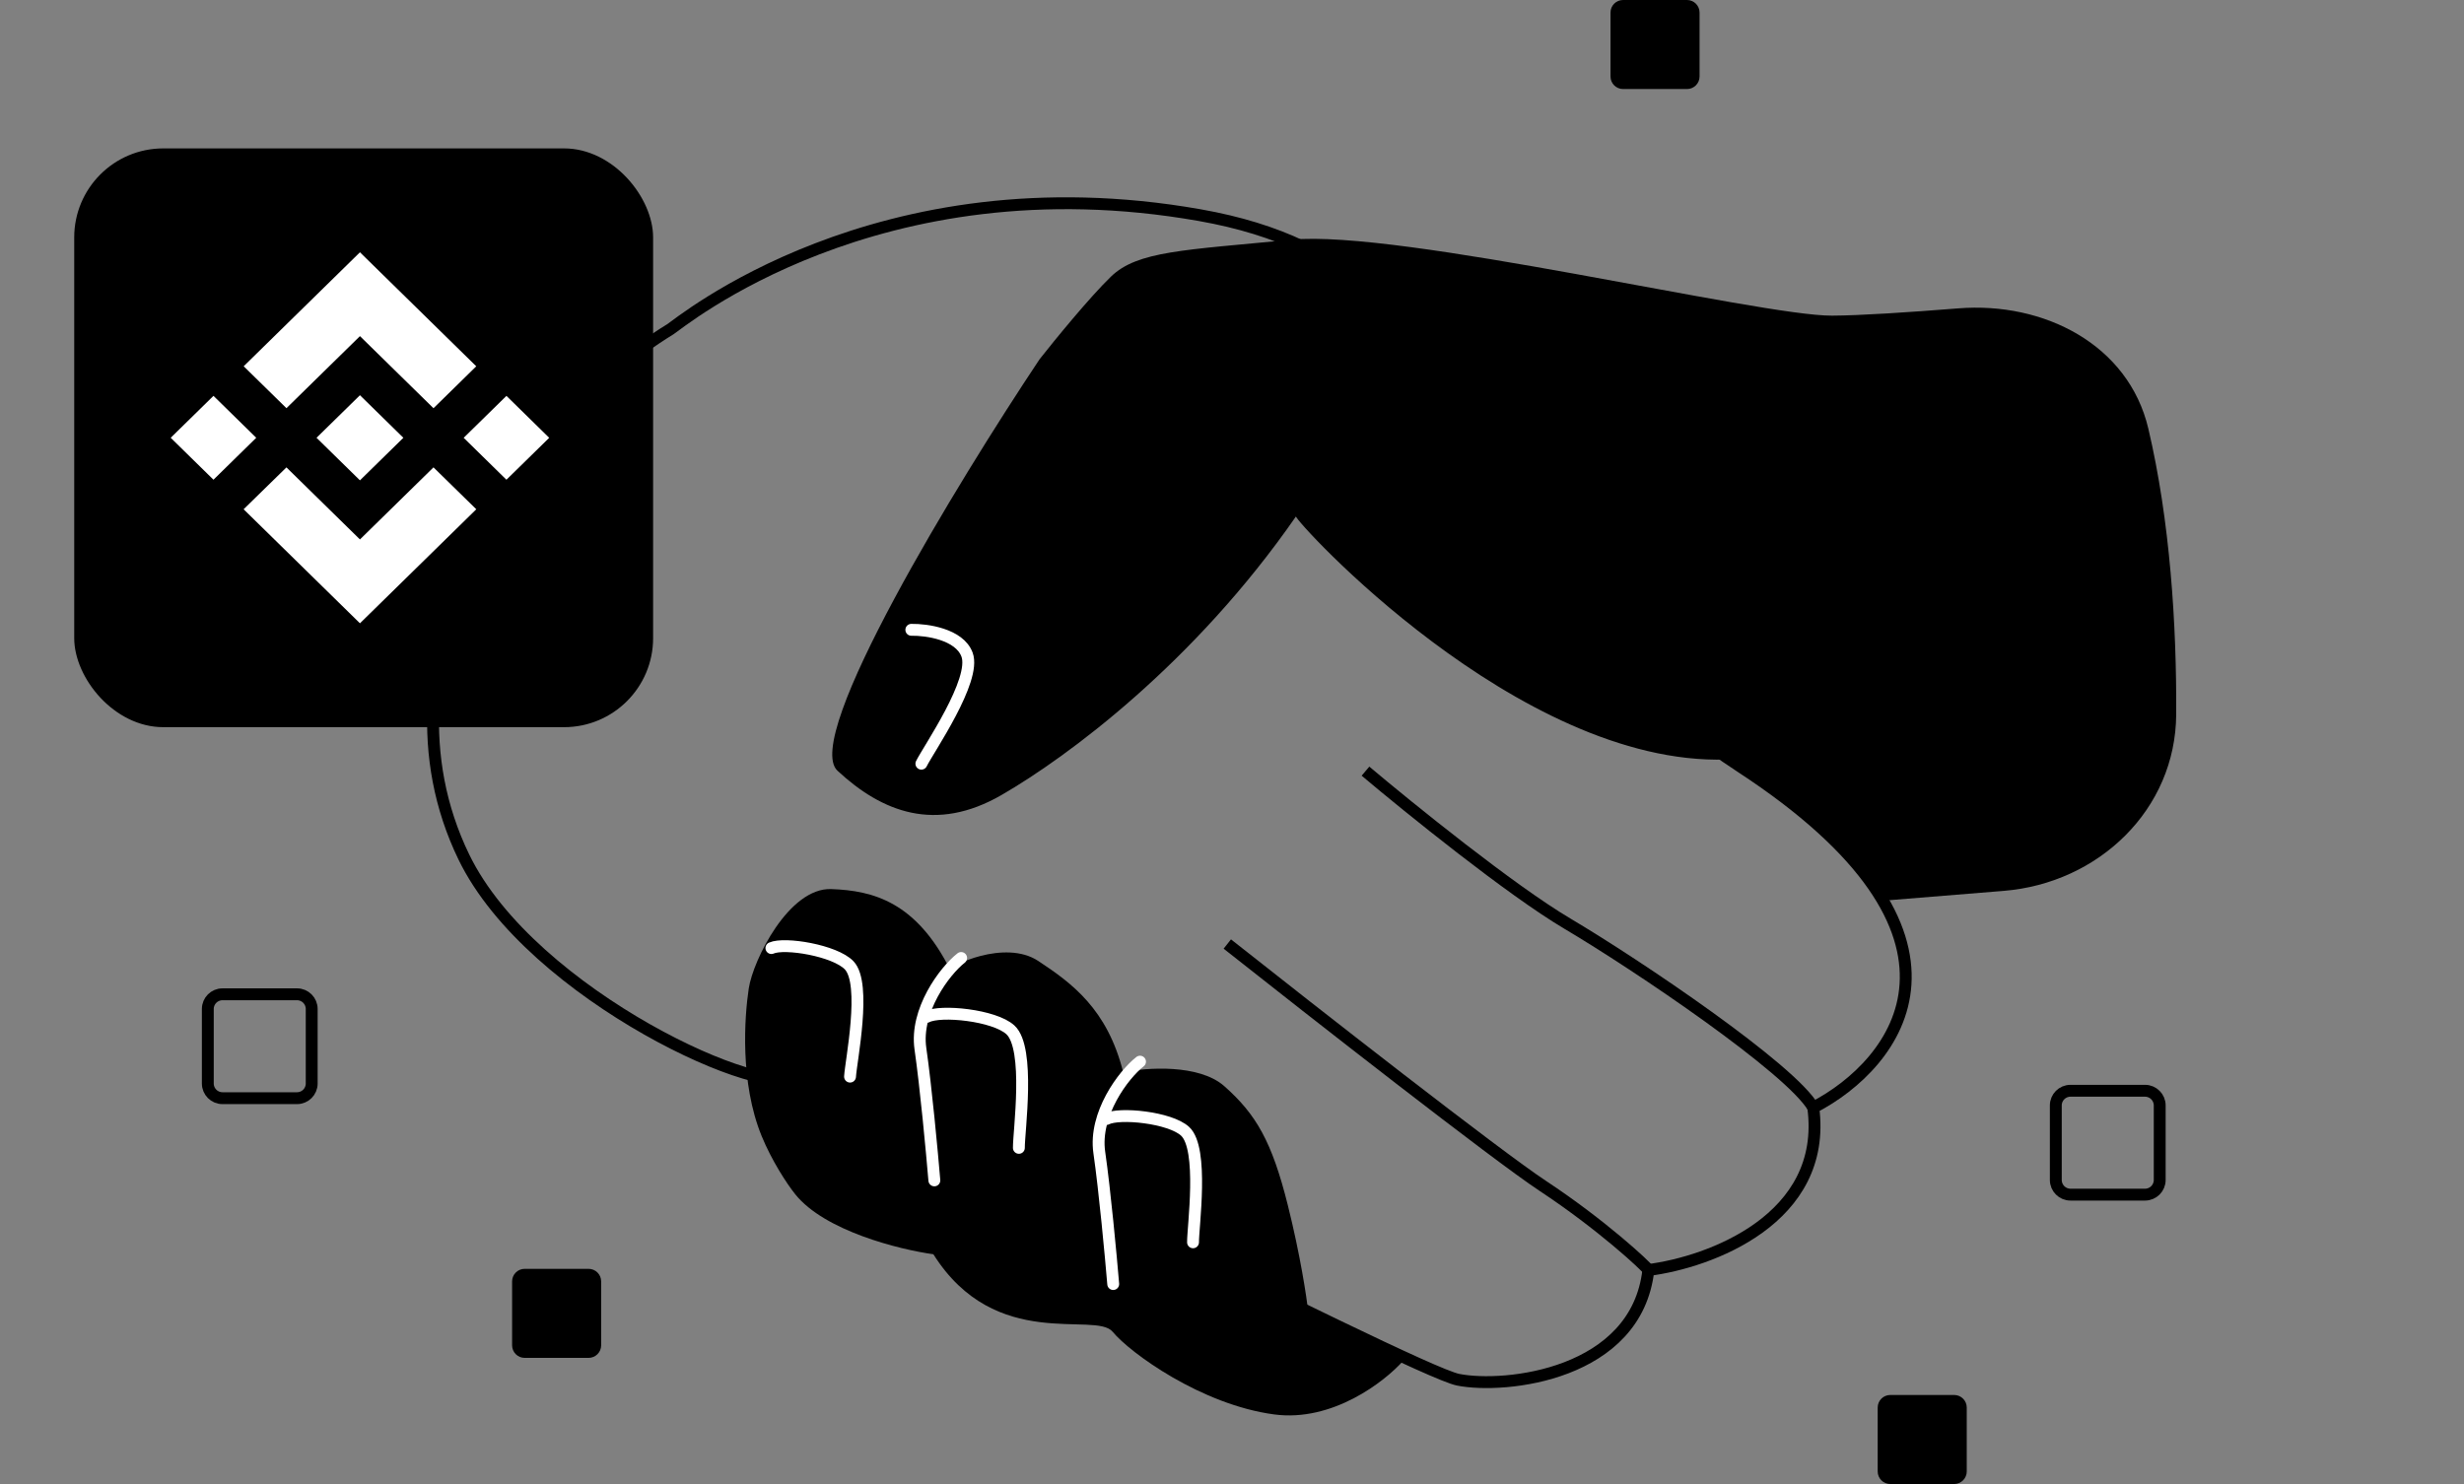 <svg width="332" height="200" viewBox="0 0 332 200" fill="none" xmlns="http://www.w3.org/2000/svg"><rect x="0" y="0" width="332" height="200" fill="#808080" stroke="none"/><g clip-path="url(#clip0)"><path d="M100.89 133.199c-.582 3.822-1.221 12.688 1.737 19.912 1.34 3.273 3.381 6.414 4.528 7.843 3.976 4.955 14.062 7.451 18.608 8.08 8.371 13.292 21.825 7.616 24.159 10.451 2.335 2.835 11.951 9.832 21.767 11.136 7.853 1.044 14.883-4.409 17.416-7.266l-12.834-6.533c-.209-1.971-1.053-7.619-2.761-14.441-2.134-8.528-4.247-12.188-8.533-15.988-3.428-3.04-10.52-2.524-13.638-1.886-2.134-8.528-6.943-12.026-11.449-15.001-4.507-2.976-12.102.713-11.827 1.251-4.609-9.191-10.382-10.738-16.074-10.937-5.692-.2-10.517 9.557-11.099 13.379z" fill="#000"/><path d="M107.184 144.783c-2.857 4.124-35.581-10.51-44.684-29.283-13.016-26.844 6.872-58.279 27.837-71.139 1.151-.706 27.83-23.039 71.298-15.37 43.469 7.67 29.26 45.85 72.896 74.337 34.909 22.79 21.072 40.12 9.79 45.937 1.984 15.028-13.986 20.855-22.219 21.891-1.584 14.16-19.324 16.036-25.62 14.791-6.296-1.245-87.579-43.646-89.298-41.164z" stroke="#000" stroke-width="1.6"/><path d="M112.843 103.87c-4.813-4.472 16.152-38.838 27.236-55.463 2.011-2.555 6.748-8.357 9.611-11.126 3.579-3.461 9.794-3.563 24.316-4.976 14.522-1.413 63.1 10.278 72.835 10.235 3.772-.017 10.292-.444 17.012-.981 11.578-.925 22.951 4.901 25.614 16.205 2.925 12.414 3.822 26.41 3.755 38.511-.072 12.833-10.449 22.746-23.239 23.787l-15.976 1.301c-5.574-7.239-9.859-11.04-11.288-12.306-1.143-1.014-7.236-4.886-10.139-6.695-28.079.874-58.254-32.343-57.958-32.767-13.692 19.756-30.784 32.413-39.673 37.545-8.889 5.132-16.09 2.318-22.106-3.271z" fill="#000"/><path d="M183.985 103.927c5.889 4.967 19.572 16.029 27.201 20.548 9.535 5.649 30.116 19.561 33.135 24.79" stroke="#000" stroke-width="1.6"/><path d="M165.367 127.225c11.549 9.135 36.222 28.445 42.531 32.611 7.887 5.207 13.902 10.797 14.204 11.319" stroke="#000" stroke-width="1.6"/><path d="M129.505 129.107c-2.238 1.757-6.229 7.082-5.487 12.231s1.56 13.972 1.876 17.74" stroke="#fff" stroke-width="1.6" stroke-linecap="round"/><path d="M153.606 143.079c-2.239 1.757-6.229 7.082-5.487 12.23.742 5.149 1.56 13.972 1.876 17.74" stroke="#fff" stroke-width="1.6" stroke-linecap="round"/><path d="M122.793 84.879c2.072-.034 6.473.585 7.504 3.337 1.288 3.439-5.185 12.754-6.15 14.705" stroke="#fff" stroke-width="1.6" stroke-linecap="round"/><path d="M124.879 137.037c1.834-.964 9.107-.233 11.267 1.759 2.7 2.489 1.119 13.722 1.137 15.899" stroke="#fff" stroke-width="1.6" stroke-linecap="round"/><path d="M149.077 150.807c1.725-.908 8.569-.219 10.602 1.655 2.541 2.343 1.053 12.914 1.07 14.962" stroke="#fff" stroke-width="1.6" stroke-linecap="round"/><path d="M103.939 127.769c1.78-.796 8.567.326 10.477 2.325 2.387 2.499.231 12.954.119 15" stroke="#fff" stroke-width="1.6" stroke-linecap="round"/><rect x="10" y="20" width="78" height="78" rx="12" fill="#000"/><path d="M38.596 55.01l9.904-9.71 9.909 9.715 5.763-5.65L48.5 34l-15.667 15.36 5.763 5.65z" fill="#fff"/><path d="M34.526 58.999l-5.763-5.65L23 58.999l5.763 5.65 5.763-5.65z" fill="#fff"/><path d="M38.596 62.99l9.904 9.71 9.909-9.714 5.766 5.647-.003.003L48.5 84 32.824 68.632l5.771-5.643z" fill="#fff"/><path d="M68.237 64.652L74 59.002l-5.763-5.65-5.763 5.65 5.763 5.65z" fill="#fff"/><path d="M54.345 58.997h.003l-5.848-5.733-5.851 5.736.008.008 5.843 5.728 5.848-5.733.003-.003-.005-.003z" fill="#fff"/><path d="M253 189.694c0-.936.758-1.694 1.694-1.694h8.612c.936 0 1.694.758 1.694 1.694v8.612c0 .936-.758 1.694-1.694 1.694h-8.612c-.936 0-1.694-.758-1.694-1.694v-8.612z" fill="#000"/><path d="M69 172.694c0-.936.758-1.694 1.694-1.694h8.612c.936 0 1.694.758 1.694 1.694v8.612c0 .936-.758 1.694-1.694 1.694h-8.612c-.936 0-1.694-.758-1.694-1.694v-8.612z" fill="#000"/><path d="M28 135.976c0-1.091.885-1.976 1.976-1.976h10.047c1.092 0 1.976.885 1.976 1.976v10.048c0 1.091-.885 1.976-1.976 1.976h-10.047C28.885 148 28 147.115 28 146.024v-10.048z" stroke="#000" stroke-width="1.6"/><path d="M277 148.976c0-1.091.885-1.976 1.976-1.976h10.048c1.091 0 1.976.885 1.976 1.976v10.048c0 1.091-.885 1.976-1.976 1.976h-10.048c-1.091 0-1.976-.885-1.976-1.976v-10.048z" stroke="#000" stroke-width="1.6"/><path d="M217 1.694C217 .758 217.758 0 218.694 0h8.612c.936 0 1.694.758 1.694 1.694v8.612c0 .936-.758 1.694-1.694 1.694h-8.612c-.936 0-1.694-.758-1.694-1.694V1.694z" fill="#000"/></g><defs><clipPath id="clip0"><path fill="#fff" d="M0 0h332v200H0z"/></clipPath></defs></svg>